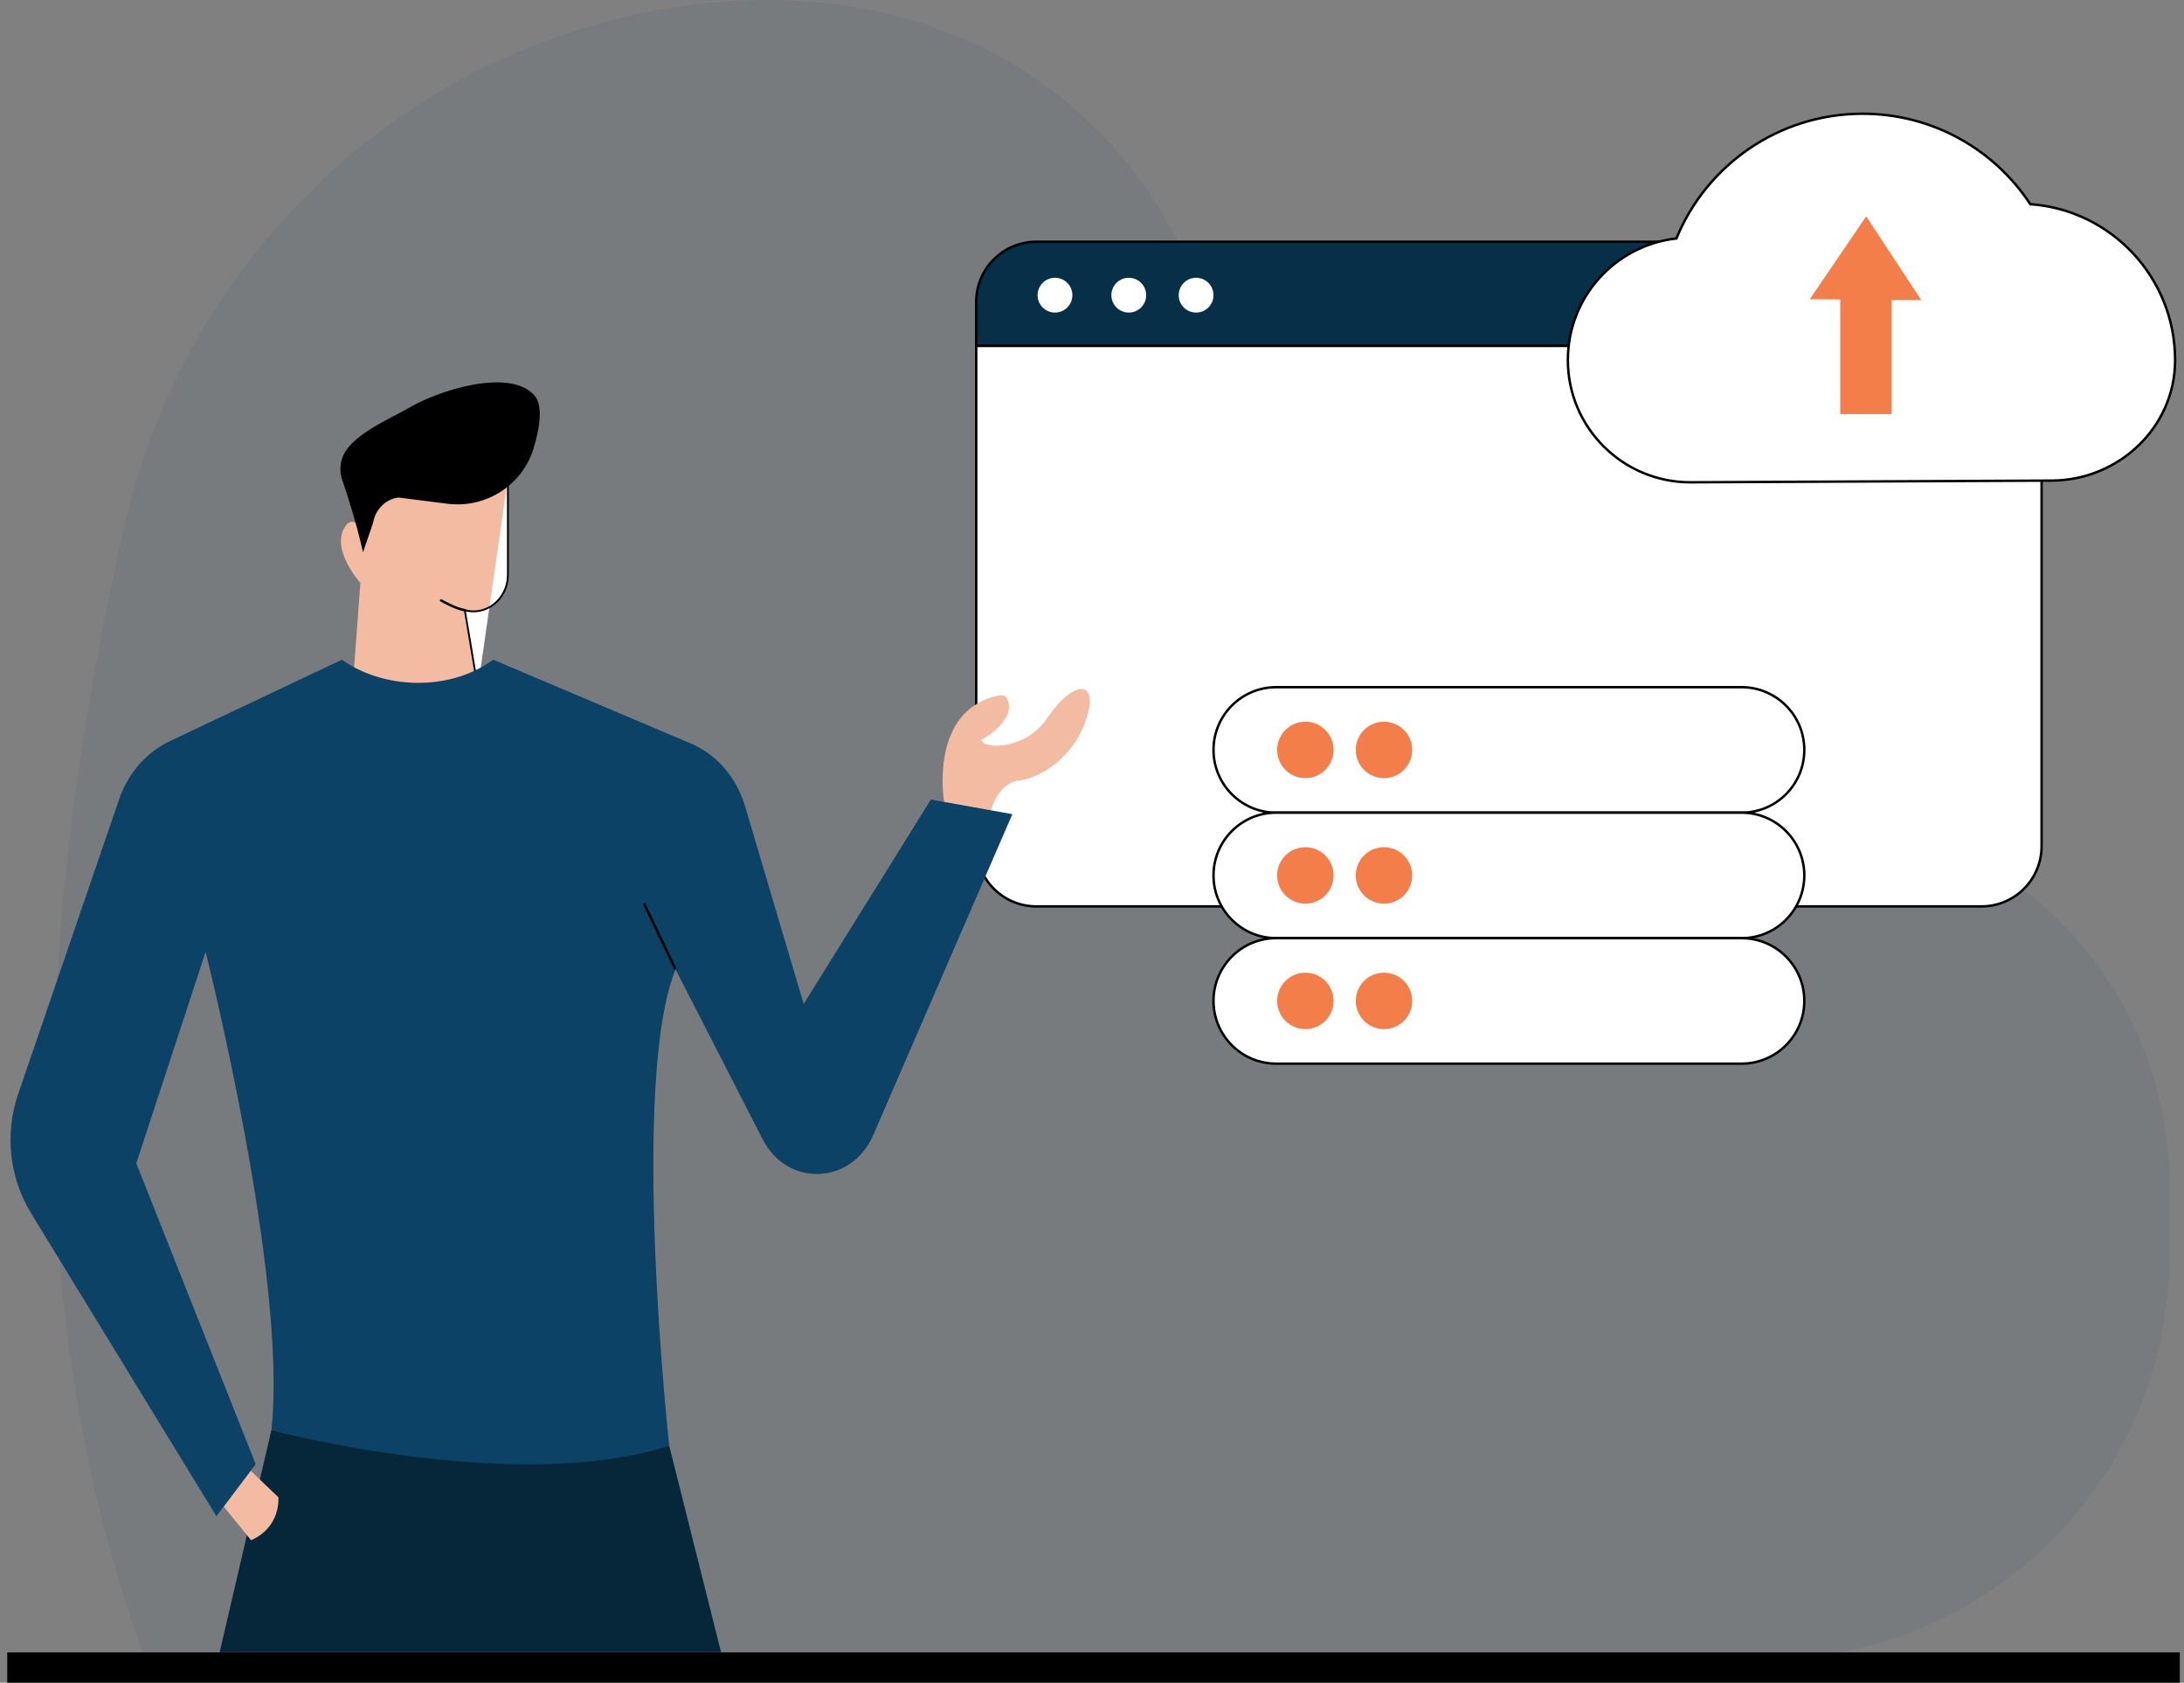 <svg width="222" height="171" viewBox="0 0 222 171" fill="white" xmlns="http://www.w3.org/2000/svg">
<rect x="0" y="0" width="222" height="171" fill="#808080" stroke="none"/>
<g id="Frame 11">
<g id="Group 2">
<path id="Vector" opacity="0.06" d="M179.424 168.629H14.748C2.175 134.264 3.129 95.351 12.605 53.574C18.146 29.144 36.413 9.356 60.508 2.502C88.785 -5.542 120.029 5.11 126.004 44.642C126.004 65.591 142.986 82.573 163.934 82.573H182.609C203.558 82.573 220.54 99.556 220.54 120.504V127.514C220.54 150.221 202.132 168.629 179.424 168.629Z" fill="#0B4266"/>
<g id="Group">
<path id="Vector_2" d="M36.745 50.178V53.766C36.412 53.253 35.738 52.505 35.063 53.546C33.578 55.838 36.632 59.245 36.632 59.245L35.845 69.808C40.406 73.014 44.428 72.696 48.51 69.939L48.573 69.895L47.248 62.007C47.547 62.09 47.845 62.129 48.133 62.129C50.01 62.129 51.628 60.511 51.628 58.409V48.585L36.745 50.178Z" fill="#F2BBA2"/>
<g id="Group_2">
<path id="Vector_3" d="M48.573 69.895L47.248 62.007C47.547 62.09 47.844 62.129 48.133 62.129C50.01 62.129 51.628 60.511 51.628 58.409V48.585" stroke="black" stroke-width="0.185" stroke-miterlimit="10"/>
<path id="Vector_4" d="M45.48 51.19C49.369 51.683 53.082 49.329 54.231 45.581C54.946 43.249 55.174 41.094 54.294 40.147C51.625 37.274 44.244 39.888 41.829 41.305C39.715 42.545 35.428 44.249 34.741 46.699C34.557 47.353 34.548 48.068 34.769 48.711C36.24 52.986 36.897 56.129 36.897 56.129L37.929 53.112C38.161 51.747 39.213 50.708 40.513 50.56L45.48 51.19Z" fill="black"/>
<path id="Vector_5" d="M44.837 61.018C44.837 61.018 46.364 61.884 47.248 62.007" stroke="black" stroke-width="0.247" stroke-miterlimit="10" stroke-linecap="round" stroke-linejoin="round"/>
</g>
</g>
<path id="Vector_6" d="M221.572 167.917H0.737V171H221.572V167.917Z" fill="black"/>
<path id="Vector_7" d="M207.525 30.683V35.152H99.23V30.683C99.23 27.302 101.971 24.565 105.348 24.565H201.407C204.783 24.565 207.525 27.302 207.525 30.683Z" fill="#082F48" stroke="black" stroke-width="0.247" stroke-miterlimit="10"/>
<path id="Vector_8" d="M207.525 35.152V85.987C207.525 89.369 204.784 92.111 201.407 92.111H105.348C101.972 92.111 99.23 89.369 99.23 85.987V35.152H207.525Z" fill="white" stroke="black" stroke-width="0.247" stroke-miterlimit="10" stroke-linecap="round" stroke-linejoin="round"/>
<path id="Vector_9" d="M208.578 48.838C215.317 48.806 221.032 43.474 221.093 36.735C221.094 36.686 221.094 36.636 221.094 36.587C221.094 28.208 214.593 21.328 206.376 20.75C202.728 15.206 196.462 11.558 189.329 11.558C180.787 11.558 173.455 16.795 170.403 24.235C164.191 24.922 159.37 30.195 159.37 36.587C159.37 43.45 164.95 49.012 171.812 49.012L208.578 48.838Z" fill="white" stroke="black" stroke-width="0.247" stroke-miterlimit="10"/>
<path id="Vector_10" d="M107.238 31.764C108.215 31.764 109.006 30.973 109.006 29.996C109.006 29.02 108.215 28.228 107.238 28.228C106.262 28.228 105.47 29.02 105.47 29.996C105.47 30.973 106.262 31.764 107.238 31.764Z" fill="white"/>
<path id="Vector_11" d="M114.739 31.764C115.715 31.764 116.507 30.973 116.507 29.996C116.507 29.02 115.715 28.228 114.739 28.228C113.763 28.228 112.971 29.02 112.971 29.996C112.971 30.973 113.763 31.764 114.739 31.764Z" fill="white"/>
<path id="Vector_12" d="M121.581 31.764C122.558 31.764 123.349 30.973 123.349 29.996C123.349 29.02 122.558 28.228 121.581 28.228C120.605 28.228 119.813 29.02 119.813 29.996C119.813 30.973 120.605 31.764 121.581 31.764Z" fill="white"/>
<path id="Vector_13" d="M27.585 145.339L22.325 167.903H73.295L68.027 146.929L27.585 145.339Z" fill="#06263A"/>
<path id="Vector_14" d="M22.734 153.098L25.52 156.517C27.314 155.752 28.354 154.138 28.304 152.158L25.481 149.459" fill="#F2BBA2"/>
<path id="Vector_15" d="M95.97 81.511C95.97 81.511 94.347 72.124 101.559 70.67C102.342 70.512 102.587 71.227 102.553 72.009C102.507 73.03 101.209 74.411 99.756 75.174C99.913 76.175 104.223 76.229 106.387 73.049C108.979 69.239 111.233 69.198 110.703 71.949C109.902 76.111 106.441 78.96 103.542 79.319C101.41 79.583 100.717 82.396 100.717 82.396" fill="#F2BBA2"/>
<path id="Vector_16" d="M68.668 98.506C63.995 110.07 68.027 146.929 68.027 146.929C52.297 151.949 27.585 145.339 27.585 145.339C29.291 129.938 20.899 96.735 20.899 96.735L13.854 118.22L25.988 148.787L21.996 154.076L3.176 123.318C0.948 119.676 0.459 115.23 1.843 111.191L12.098 81.254C13.01 78.589 14.878 76.444 17.272 75.311L34.748 67.039C38.982 70.046 45.676 70.306 50.133 67.039L69.882 75.412C72.663 76.465 74.829 78.878 75.734 81.93L81.691 102.025L94.618 81.253L102.906 82.737L88.757 115.359C86.56 120.424 80.028 120.666 77.521 115.775L66.505 94.288" fill="#0B4266"/>
<path id="Vector_17" d="M177.028 82.584H129.726C126.204 82.584 123.35 79.73 123.35 76.208C123.35 72.686 126.204 69.832 129.726 69.832H177.028C180.55 69.832 183.405 72.686 183.405 76.208C183.405 79.73 180.55 82.584 177.028 82.584Z" fill="white" stroke="black" stroke-width="0.247" stroke-miterlimit="10" stroke-linecap="round" stroke-linejoin="round"/>
<path id="Vector_18" d="M177.028 95.337H129.726C126.204 95.337 123.35 92.482 123.35 88.961C123.35 85.439 126.204 82.584 129.726 82.584H177.028C180.55 82.584 183.405 85.439 183.405 88.961C183.405 92.482 180.55 95.337 177.028 95.337Z" fill="white" stroke="black" stroke-width="0.247" stroke-miterlimit="10" stroke-linecap="round" stroke-linejoin="round"/>
<path id="Vector_19" d="M177.028 108.09H129.726C126.204 108.09 123.35 105.235 123.35 101.714C123.35 98.192 126.204 95.337 129.726 95.337H177.028C180.55 95.337 183.405 98.192 183.405 101.714C183.405 105.235 180.55 108.09 177.028 108.09Z" fill="white" stroke="black" stroke-width="0.247" stroke-miterlimit="10" stroke-linecap="round" stroke-linejoin="round"/>
<path id="Vector_20" d="M132.686 79.076C134.27 79.076 135.554 77.792 135.554 76.208C135.554 74.624 134.27 73.34 132.686 73.34C131.102 73.34 129.818 74.624 129.818 76.208C129.818 77.792 131.102 79.076 132.686 79.076Z" fill="#F47E4A"/>
<path id="Vector_21" d="M140.678 79.076C142.262 79.076 143.546 77.792 143.546 76.208C143.546 74.624 142.262 73.34 140.678 73.34C139.094 73.34 137.81 74.624 137.81 76.208C137.81 77.792 139.094 79.076 140.678 79.076Z" fill="#F47E4A"/>
<path id="Vector_22" d="M132.686 91.829C134.27 91.829 135.554 90.545 135.554 88.961C135.554 87.377 134.27 86.093 132.686 86.093C131.102 86.093 129.818 87.377 129.818 88.961C129.818 90.545 131.102 91.829 132.686 91.829Z" fill="#F47E4A"/>
<path id="Vector_23" d="M140.678 91.829C142.262 91.829 143.546 90.545 143.546 88.961C143.546 87.377 142.262 86.093 140.678 86.093C139.094 86.093 137.81 87.377 137.81 88.961C137.81 90.545 139.094 91.829 140.678 91.829Z" fill="#F47E4A"/>
<path id="Vector_24" d="M132.686 104.581C134.27 104.581 135.554 103.297 135.554 101.713C135.554 100.13 134.27 98.846 132.686 98.846C131.102 98.846 129.818 100.13 129.818 101.713C129.818 103.297 131.102 104.581 132.686 104.581Z" fill="#F47E4A"/>
<path id="Vector_25" d="M140.678 104.581C142.262 104.581 143.546 103.297 143.546 101.713C143.546 100.13 142.262 98.846 140.678 98.846C139.094 98.846 137.81 100.13 137.81 101.713C137.81 103.297 139.094 104.581 140.678 104.581Z" fill="#F47E4A"/>
<path id="Vector_26" d="M195.294 30.503L192.495 26.245L189.696 21.986L186.826 26.198L183.956 30.409L187.057 30.429V42.082H192.258V30.484L195.294 30.503Z" fill="#F47E4A"/>
<path id="Vector_27" d="M68.668 98.506L65.467 91.829" stroke="black" stroke-width="0.247" stroke-miterlimit="10"/>
</g>
</g>
</svg>
